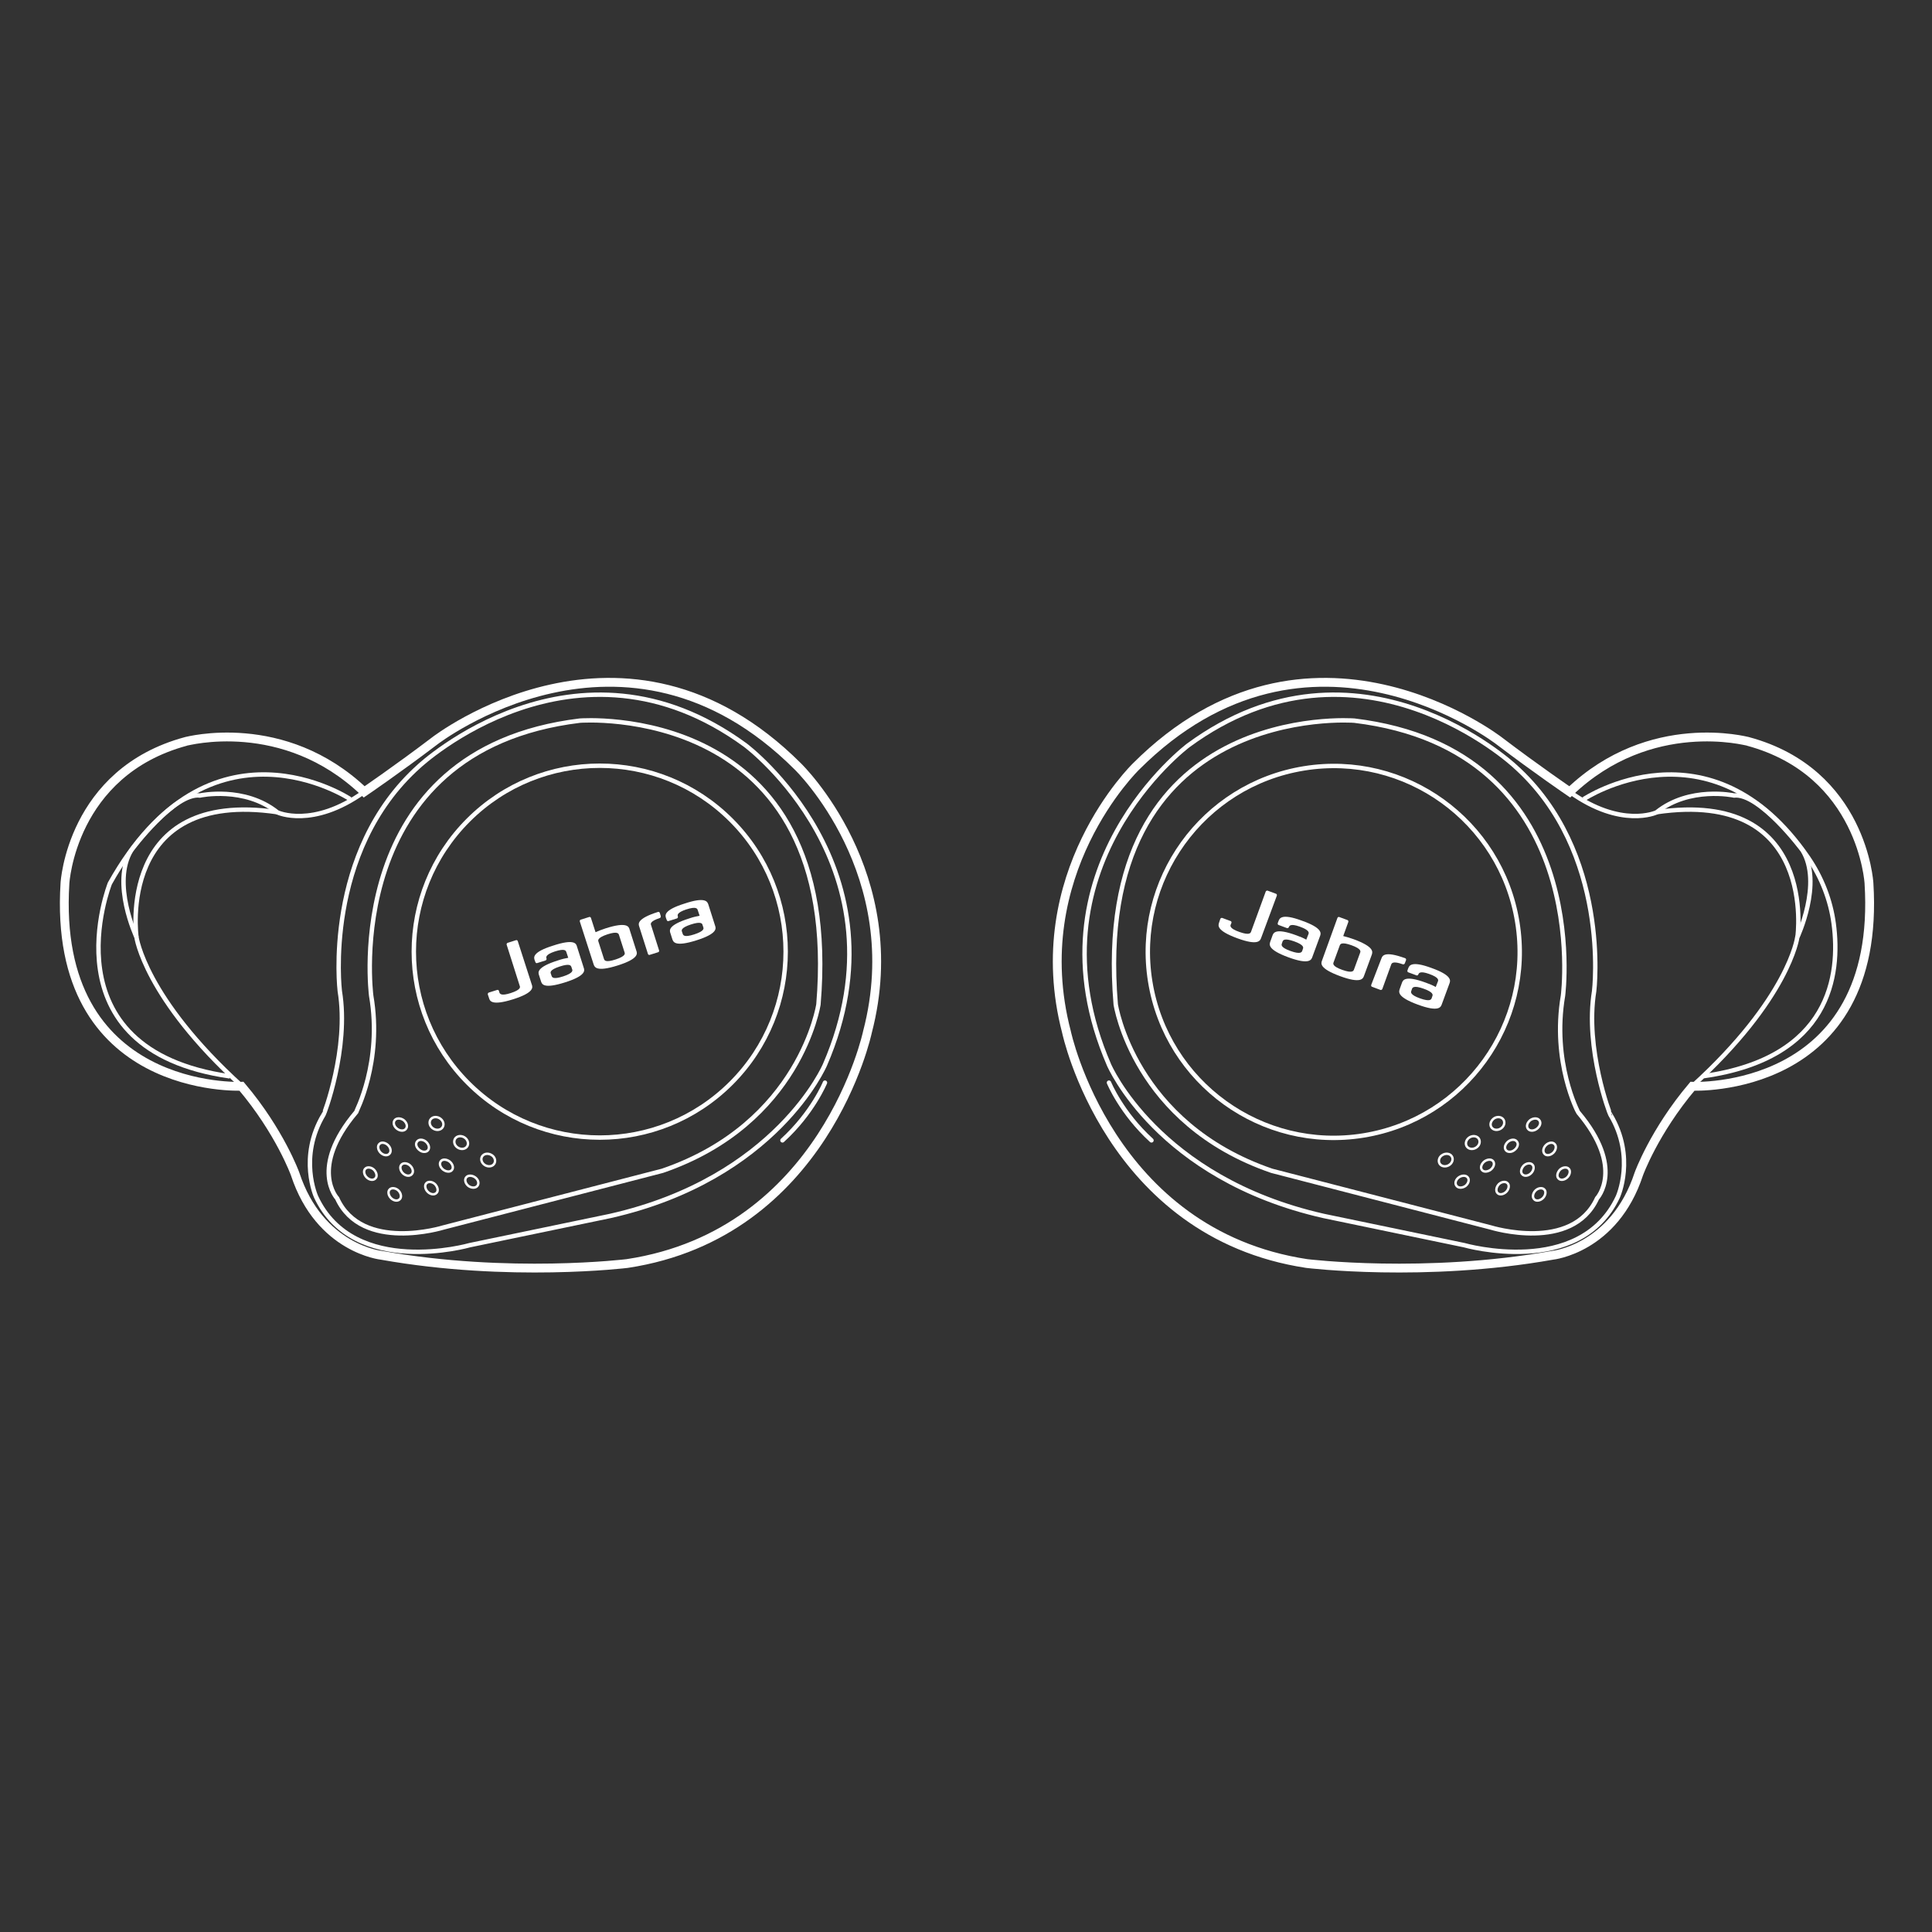 <?xml version="1.0" encoding="utf-8"?>
<!-- Generator: Adobe Illustrator 23.1.0, SVG Export Plug-In . SVG Version: 6.00 Build 0)  -->
<svg version="1.1" id="Layer_1" xmlns="http://www.w3.org/2000/svg" xmlns:xlink="http://www.w3.org/1999/xlink" x="0px" y="0px"
	 viewBox="0 0 800 800" enable-background="new 0 0 800 800" xml:space="preserve">
<rect x="0" y="0" width="800" height="800" fill="#333333" stroke="none"/>
<path fill="none" stroke="#FFFFFF" stroke-width="3.655" stroke-miterlimit="10" d="M150.8,327.9c0,0,13.8-9.4,29.2-21.1
	c0,0,78.7-61.1,150.4,10.6c0,0,45.9,44.4,28.8,109.9c0,0-17.6,83.5-99.5,95.9c0,0-48.9,6-101.7-3.4c0,0-25.6-2.6-35.8-33.7
	c0,0-6.3-17.5-22.2-36.3c0,0-78.6,3.6-73.1-84.1c0,0,2.6-45.9,50.1-58.7C77.2,307,117.4,296,150.8,327.9z"/>
<path fill="none" stroke="#FFFFFF" stroke-width="1.825" stroke-miterlimit="10" d="M145,330.9c0,0-58.3-38.8-99.5,34.9
	c0,0-27.4,68.9,49.7,79.9"/>
<path fill="none" stroke="#FFFFFF" stroke-width="1.825" stroke-miterlimit="10" d="M150.8,327.9c-21.4,15.3-35.9,8.5-35.9,8.5
	c-13.7-11-32.1-7-32.1-7C72.2,328.1,54.4,352,54.4,352C46,365.6,56.5,388,56.5,388s3.4,25.2,43.6,61.7"/>
<path fill="none" stroke="#FFFFFF" stroke-width="1.825" stroke-miterlimit="10" d="M56.5,388c0,0-8.6-61.5,58.3-51.7"/>
<path fill="none" stroke="#FFFFFF" stroke-width="1.825" stroke-miterlimit="10" d="M140.7,410.4c0,0-7-57.6,32.9-93.2
	c0,0,64.6-60.3,135.1-8.6c0,0,68.1,50.9,32.9,132.3c0,0-20,47-88.9,62.6l-58.2,12.1c0,0-47.9,13.7-63.6-20c0,0-7.5-16.4,3.1-34.1
	C134.1,461.7,144.6,434.2,140.7,410.4z"/>
<path fill="none" stroke="#FFFFFF" stroke-width="1.825" stroke-miterlimit="10" d="M153.7,412.3c0,0-13.3-101.8,86.4-113.9
	c0,0,109.4-8.6,98.8,117.5c0,0-7.4,49.3-64.6,68.9l-90.8,23.5c0,0-33.6,10.4-43.9-12.1c0,0-11.7-12.5,7.8-35.6
	C147.4,460.5,158.4,439.7,153.7,412.3z"/>
<ellipse transform="matrix(0.707 -0.707 0.707 0.707 -205.911 291.048)" fill="none" stroke="#FFFFFF" stroke-width="1.825" stroke-miterlimit="10" cx="248.4" cy="394.1" rx="77" ry="77"/>
<path fill="none" stroke="#FFFFFF" stroke-miterlimit="10" d="M183.3,466.7c-0.7,1.2-2.4,1.5-3.8,0.7c-1.4-0.8-2-2.4-1.3-3.7
	c0.7-1.2,2.4-1.5,3.8-0.7C183.5,463.9,184,465.5,183.3,466.7"/>
<path fill="none" stroke="#FFFFFF" stroke-miterlimit="10" d="M168.1,467.4c-0.7,1-2.4,1-3.7,0c-1.3-1-1.7-2.5-1-3.5
	c0.7-1,2.4-1,3.7-0.1C168.4,464.8,168.9,466.4,168.1,467.4"/>
<path fill="none" stroke="#FFFFFF" stroke-miterlimit="10" d="M180.7,494c-0.9,0.9-2.5,0.6-3.6-0.5c-1.1-1.1-1.4-2.8-0.5-3.6
	c0.8-0.8,2.5-0.6,3.6,0.5C181.3,491.6,181.6,493.2,180.7,494"/>
<path fill="none" stroke="#FFFFFF" stroke-miterlimit="10" d="M170.4,486.3c-0.9,0.9-2.5,0.6-3.6-0.5c-1.1-1.1-1.4-2.8-0.5-3.6
	c0.8-0.8,2.5-0.6,3.6,0.5C171.1,483.9,171.3,485.5,170.4,486.3"/>
<path fill="none" stroke="#FFFFFF" stroke-miterlimit="10" d="M161.2,477.8c-0.9,0.9-2.5,0.6-3.6-0.5c-1.1-1.1-1.4-2.8-0.5-3.6
	c0.8-0.9,2.5-0.6,3.6,0.5C161.8,475.3,162.1,476.9,161.2,477.8"/>
<path fill="none" stroke="#FFFFFF" stroke-miterlimit="10" d="M155.4,488c-0.9,0.9-2.5,0.6-3.6-0.5c-1.1-1.1-1.4-2.8-0.5-3.6
	c0.8-0.8,2.5-0.6,3.6,0.5C156,485.6,156.3,487.2,155.4,488"/>
<path fill="none" stroke="#FFFFFF" stroke-miterlimit="10" d="M165.5,496.6c-0.9,0.9-2.5,0.6-3.6-0.5c-1.1-1.1-1.4-2.8-0.5-3.6
	c0.8-0.8,2.5-0.6,3.6,0.5C166.1,494.1,166.4,495.8,165.5,496.6"/>
<path fill="none" stroke="#FFFFFF" stroke-miterlimit="10" d="M177.3,476.2c-0.7,1-2.4,1-3.6,0c-1.3-1-1.8-2.5-1-3.5
	c0.7-1,2.3-1,3.6,0C177.5,473.7,178,475.2,177.3,476.2"/>
<path fill="none" stroke="#FFFFFF" stroke-miterlimit="10" d="M187.2,484.4c-0.7,1-2.3,0.9-3.6,0c-1.3-1-1.8-2.5-1.1-3.5
	c0.7-1,2.3-0.9,3.6,0C187.4,481.9,187.9,483.5,187.2,484.4"/>
<path fill="none" stroke="#FFFFFF" stroke-miterlimit="10" d="M197.7,491c-0.7,1-2.4,1-3.7,0.1c-1.3-1-1.7-2.6-1-3.5
	c0.7-1,2.4-1,3.7-0.1C198,488.4,198.5,490,197.7,491"/>
<path fill="none" stroke="#FFFFFF" stroke-miterlimit="10" d="M193.5,474.6c-0.7,1.2-2.4,1.5-3.8,0.7c-1.4-0.8-2-2.4-1.3-3.7
	c0.7-1.2,2.4-1.5,3.8-0.7C193.6,471.7,194.2,473.4,193.5,474.6"/>
<path fill="none" stroke="#FFFFFF" stroke-miterlimit="10" d="M204.7,481.8c-0.7,1.2-2.4,1.5-3.8,0.7c-1.4-0.8-2-2.4-1.3-3.6
	c0.7-1.2,2.4-1.5,3.8-0.7C204.8,478.9,205.4,480.6,204.7,481.8"/>
<path fill="none" stroke="#FFFFFF" stroke-width="1.825" stroke-linecap="round" stroke-linejoin="round" stroke-miterlimit="10" d="
	M341.6,448.3c0,0-5.1,12.5-17.6,23.9"/>
<path fill="#FFFFFF" d="M264.7,383.7c-0.4-1.1-1.1-3.3,7.8-6.1c0.3-0.1,0.6,0.1,0.7,0.4l0.4,1.3c0.1,0.3-0.1,0.7-0.3,0.8
	c-4.3,1.4-3.9,2.5-3.7,3l3.3,10.4c0.1,0.3,0,0.7-0.4,0.8l-3.5,1.1c-0.3,0.1-0.6-0.1-0.7-0.4L264.7,383.7"/>
<path fill-rule="evenodd" clip-rule="evenodd" fill="#FFFFFF" d="M238.9,391.9l2.8,8.8c0.4,1.1,1.1,3.3-7.8,6.1
	c-8.9,2.8-9.5,0.7-9.9-0.5l-0.8-2.5c-0.4-1.1-1.1-3.3,7.8-6.1c1.7-0.6,3.2-0.9,4.3-1.1l-0.8-2.4c-0.2-0.5-0.5-1.6-4.8-0.2
	c-3.9,1.3-3.6,2.4-3.4,2.9c0.1,0.3-0.1,0.7-0.4,0.8l-3.5,1.1c-0.3,0.1-0.6-0.1-0.7-0.4l-0.3-0.8c-0.4-1.1-1.1-3.3,7.5-6
	C237.9,388.6,238.6,390.8,238.9,391.9 M228.4,404.1c0.2,0.5,0.5,1.6,4.8,0.2c4.3-1.4,3.9-2.5,3.7-3l-0.3-0.9
	c-0.2-0.5-0.5-1.6-4.8-0.2c-4.3,1.4-3.9,2.5-3.7,3L228.4,404.1z"/>
<path fill-rule="evenodd" clip-rule="evenodd" fill="#FFFFFF" d="M240.1,381.6c-0.1-0.3,0-0.7,0.4-0.8l3.5-1.1
	c0.3-0.1,0.6,0.1,0.7,0.4l1.9,5.9c1.1-0.5,2.4-1,4.2-1.6c8.8-2.8,9.6-0.7,9.9,0.5l2.8,8.8c0.4,1.1,1.1,3.3-7.8,6.1
	c-8.9,2.8-9.5,0.6-9.9-0.5L240.1,381.6 M250.1,397.1c0.2,0.5,0.5,1.6,4.8,0.2c4.3-1.4,3.9-2.5,3.7-3l-2.3-7.2
	c-0.2-0.5-0.5-1.6-4.8-0.2c-4.2,1.4-3.9,2.5-3.7,3L250.1,397.1z"/>
<path fill-rule="evenodd" clip-rule="evenodd" fill="#FFFFFF" d="M293.3,374.5l2.8,8.8c0.4,1.1,1.1,3.3-7.8,6.1
	c-8.9,2.8-9.5,0.6-9.9-0.5l-0.8-2.5c-0.4-1.1-1.1-3.3,7.8-6.1c1.7-0.6,3.2-0.9,4.3-1.1l-0.8-2.4c-0.2-0.5-0.5-1.6-4.8-0.2
	c-3.9,1.3-3.6,2.4-3.4,2.9c0.1,0.3-0.1,0.7-0.4,0.8l-3.5,1.1c-0.3,0.1-0.6-0.1-0.7-0.4l-0.3-0.8c-0.4-1.1-1.1-3.3,7.5-6
	C292.2,371.2,292.9,373.4,293.3,374.5 M282.7,386.7c0.2,0.5,0.5,1.6,4.8,0.2c4.3-1.4,3.9-2.5,3.7-3l-0.3-0.9
	c-0.1-0.5-0.5-1.6-4.8-0.2c-4.3,1.4-3.9,2.5-3.7,3L282.7,386.7z"/>
<path fill="#FFFFFF" d="M220.2,407.7c0.4,1.1,1.1,3.3-7.8,6.1c-8.9,2.8-9.6,0.6-9.9-0.5l-0.5-1.5c-0.1-0.3,0.1-0.7,0.4-0.8l3.5-1.1
	c0.3-0.1,0.6,0.1,0.7,0.4l0.2,0.7c0.2,0.5,0.7,1.5,4.7,0.2c4.3-1.4,3.9-2.5,3.7-3l-5.4-17c-0.1-0.3,0.1-0.7,0.4-0.8l3.5-1.1
	c0.3-0.1,0.6,0.1,0.7,0.4L220.2,407.7"/>
<path fill="none" stroke="#FFFFFF" stroke-width="3.655" stroke-miterlimit="10" d="M650,327.9c0,0-13.8-9.4-29.2-21.1
	c0,0-78.7-61.1-150.4,10.6c0,0-45.9,44.4-28.8,109.9c0,0,17.6,83.5,99.5,95.9c0,0,48.9,6,101.7-3.4c0,0,25.6-2.6,35.8-33.7
	c0,0,6.3-17.5,22.2-36.3c0,0,78.6,3.6,73.1-84.1c0,0-2.6-45.9-50.1-58.7C723.6,307,683.4,296,650,327.9z"/>
<path fill="none" stroke="#FFFFFF" stroke-width="1.825" stroke-miterlimit="10" d="M655.8,330.9c0,0,52.4-34.8,92.9,24.2
	c5.6,8.2,9.3,17.6,10.6,27.4c2.8,21.1-1.2,55.6-53.8,63.1"/>
<path fill="none" stroke="#FFFFFF" stroke-width="1.825" stroke-miterlimit="10" d="M650,327.9c21.4,15.3,35.9,8.5,35.9,8.5
	c13.7-11,32.1-7,32.1-7c10.6-1.2,28.4,22.7,28.4,22.7c8.4,13.6-2.2,36.1-2.2,36.1s-3.4,25.2-43.6,61.7"/>
<path fill="none" stroke="#FFFFFF" stroke-width="1.825" stroke-miterlimit="10" d="M744.3,388c0,0,8.6-61.5-58.3-51.7"/>
<path fill="none" stroke="#FFFFFF" stroke-width="1.825" stroke-miterlimit="10" d="M660.1,410.4c0,0,7-57.6-32.9-93.2
	c0,0-64.6-60.3-135.1-8.6c0,0-68.1,50.9-32.9,132.3c0,0,20,47,88.9,62.6l58.2,12.1c0,0,47.9,13.7,63.6-20c0,0,7.5-16.4-3.1-34.1
	C666.7,461.7,656.2,434.2,660.1,410.4z"/>
<path fill="none" stroke="#FFFFFF" stroke-width="1.825" stroke-miterlimit="10" d="M647.2,412.3c0,0,13.3-101.8-86.4-113.9
	c0,0-109.4-8.6-98.8,117.5c0,0,7.4,49.3,64.6,68.9l90.8,23.5c0,0,33.6,10.4,43.9-12.1c0,0,11.7-12.5-7.8-35.6
	C653.4,460.5,642.5,439.7,647.2,412.3z"/>
<ellipse transform="matrix(0.987 -0.16 0.16 0.987 -55.991 93.579)" fill="none" stroke="#FFFFFF" stroke-width="1.825" stroke-miterlimit="10" cx="552.4" cy="394.1" rx="77" ry="77"/>
<path fill="none" stroke="#FFFFFF" stroke-miterlimit="10" d="M617.5,466.7c0.7,1.2,2.4,1.5,3.8,0.7c1.4-0.8,2-2.4,1.3-3.7
	c-0.7-1.2-2.4-1.5-3.8-0.7C617.4,463.9,616.8,465.5,617.5,466.7"/>
<path fill="none" stroke="#FFFFFF" stroke-miterlimit="10" d="M632.7,467.4c0.7,1,2.4,1,3.7,0c1.3-1,1.8-2.5,1-3.5
	c-0.7-1-2.4-1-3.7-0.1C632.4,464.8,631.9,466.4,632.7,467.4"/>
<path fill="none" stroke="#FFFFFF" stroke-miterlimit="10" d="M620.1,494c0.8,0.9,2.5,0.6,3.6-0.5c1.1-1.1,1.4-2.8,0.5-3.6
	c-0.8-0.8-2.5-0.6-3.6,0.5C619.5,491.6,619.3,493.2,620.1,494"/>
<path fill="none" stroke="#FFFFFF" stroke-miterlimit="10" d="M630.4,486.3c0.9,0.9,2.5,0.6,3.6-0.5c1.1-1.1,1.4-2.8,0.5-3.6
	c-0.8-0.8-2.5-0.6-3.6,0.5C629.8,483.9,629.5,485.5,630.4,486.3"/>
<path fill="none" stroke="#FFFFFF" stroke-miterlimit="10" d="M639.6,477.8c0.8,0.9,2.5,0.6,3.6-0.5c1.1-1.1,1.4-2.8,0.5-3.6
	c-0.8-0.9-2.5-0.6-3.6,0.5C639,475.3,638.7,476.9,639.6,477.8"/>
<path fill="none" stroke="#FFFFFF" stroke-miterlimit="10" d="M645.4,488c0.8,0.9,2.5,0.6,3.6-0.5c1.1-1.1,1.4-2.8,0.5-3.6
	c-0.8-0.8-2.5-0.6-3.6,0.5C644.8,485.6,644.5,487.2,645.4,488"/>
<path fill="none" stroke="#FFFFFF" stroke-miterlimit="10" d="M635.3,496.6c0.8,0.9,2.5,0.6,3.6-0.5c1.1-1.1,1.4-2.8,0.5-3.6
	c-0.8-0.8-2.5-0.6-3.6,0.5C634.7,494.1,634.4,495.8,635.3,496.6"/>
<path fill="none" stroke="#FFFFFF" stroke-miterlimit="10" d="M623.5,476.2c0.7,1,2.4,1,3.6,0c1.3-1,1.8-2.5,1-3.5
	c-0.7-1-2.3-1-3.6,0C623.3,473.7,622.8,475.2,623.5,476.2"/>
<path fill="none" stroke="#FFFFFF" stroke-miterlimit="10" d="M613.6,484.4c0.7,1,2.3,0.9,3.6,0c1.3-1,1.8-2.5,1.1-3.5
	c-0.7-1-2.3-0.9-3.6,0C613.4,481.9,612.9,483.5,613.6,484.4"/>
<path fill="none" stroke="#FFFFFF" stroke-miterlimit="10" d="M603.1,491c0.7,1,2.4,1,3.7,0.1c1.3-1,1.7-2.6,1-3.5
	c-0.7-1-2.4-1-3.7-0.1C602.8,488.4,602.3,490,603.1,491"/>
<path fill="none" stroke="#FFFFFF" stroke-miterlimit="10" d="M607.3,474.6c0.7,1.2,2.4,1.5,3.8,0.7c1.4-0.8,2-2.4,1.3-3.7
	c-0.7-1.2-2.4-1.5-3.8-0.7C607.2,471.7,606.6,473.4,607.3,474.6"/>
<path fill="none" stroke="#FFFFFF" stroke-miterlimit="10" d="M596.1,481.8c0.7,1.2,2.4,1.5,3.8,0.7c1.4-0.8,2-2.4,1.3-3.6
	c-0.7-1.2-2.4-1.5-3.8-0.7C596,478.9,595.4,480.6,596.1,481.8"/>
<path fill="none" stroke="#FFFFFF" stroke-width="1.825" stroke-linecap="round" stroke-linejoin="round" stroke-miterlimit="10" d="
	M459.2,448.3c0,0,5.1,12.5,17.6,23.9"/>
<path fill="#FFFFFF" d="M572,396.9c0.4-1.1,1.2-3.3,9.9-0.1c0.3,0.1,0.4,0.5,0.3,0.8l-0.5,1.3c-0.1,0.3-0.5,0.5-0.8,0.4
	c-4.2-1.5-4.6-0.4-4.8,0l-3.7,10.2c-0.1,0.3-0.5,0.5-0.8,0.4l-3.5-1.3c-0.3-0.1-0.4-0.5-0.3-0.8L572,396.9"/>
<path fill-rule="evenodd" clip-rule="evenodd" fill="#FFFFFF" d="M546.6,387.6l-3.2,8.7c-0.4,1.1-1.2,3.3-9.9,0.1
	c-8.7-3.2-7.9-5.3-7.5-6.5l0.9-2.5c0.4-1.1,1.2-3.3,9.9-0.1c1.7,0.6,3.1,1.2,4.1,1.8l0.9-2.3c0.2-0.5,0.6-1.6-3.6-3.1
	c-3.9-1.4-4.3-0.3-4.5,0.2c-0.1,0.3-0.5,0.5-0.8,0.4l-3.5-1.3c-0.3-0.1-0.4-0.5-0.3-0.8l0.3-0.8c0.4-1.1,1.2-3.3,9.6-0.2
	C547.8,384.3,547,386.5,546.6,387.6 M530.8,390.7c-0.2,0.5-0.6,1.6,3.6,3.1c4.2,1.5,4.6,0.4,4.8,0l0.3-0.9c0.2-0.5,0.6-1.6-3.6-3.1
	c-4.2-1.5-4.6-0.4-4.8,0L530.8,390.7z"/>
<path fill-rule="evenodd" clip-rule="evenodd" fill="#FFFFFF" d="M553.8,380.1c0.1-0.3,0.5-0.5,0.7-0.4l3.5,1.3
	c0.3,0.1,0.4,0.5,0.3,0.8l-2.1,5.8c1.2,0.3,2.6,0.7,4.3,1.3c8.7,3.2,7.9,5.3,7.5,6.5l-3.2,8.7c-0.4,1.1-1.2,3.3-9.9,0.1
	c-8.7-3.2-7.9-5.3-7.5-6.4L553.8,380.1 M552.2,398.5c-0.2,0.5-0.6,1.6,3.6,3.1c4.2,1.5,4.6,0.4,4.8,0l2.6-7.1
	c0.2-0.5,0.6-1.6-3.6-3.1c-4.2-1.5-4.6-0.4-4.8,0L552.2,398.5z"/>
<path fill-rule="evenodd" clip-rule="evenodd" fill="#FFFFFF" d="M600.2,407.2l-3.2,8.7c-0.4,1.1-1.2,3.3-9.9,0.1
	c-8.7-3.2-7.9-5.3-7.5-6.5l0.9-2.5c0.4-1.1,1.2-3.3,9.9-0.1c1.7,0.6,3.1,1.2,4.1,1.8l0.9-2.3c0.2-0.5,0.6-1.6-3.6-3.1
	c-3.9-1.4-4.3-0.3-4.5,0.2c-0.1,0.3-0.5,0.5-0.7,0.4l-3.5-1.3c-0.3-0.1-0.4-0.5-0.3-0.8l0.3-0.8c0.4-1.1,1.2-3.3,9.6-0.2
	C601.4,403.9,600.6,406.1,600.2,407.2 M584.4,410.3c-0.2,0.5-0.6,1.6,3.6,3.1c4.2,1.5,4.6,0.4,4.8,0l0.3-0.9
	c0.2-0.5,0.6-1.6-3.6-3.1c-4.2-1.5-4.6-0.4-4.8,0L584.4,410.3z"/>
<path fill="#FFFFFF" d="M522.2,388.4c-0.4,1.1-1.2,3.3-9.9,0.1c-8.7-3.2-7.9-5.3-7.5-6.5l0.5-1.5c0.1-0.3,0.5-0.5,0.8-0.4l3.5,1.3
	c0.3,0.1,0.4,0.5,0.3,0.8l-0.3,0.7c-0.2,0.5-0.4,1.6,3.6,3c4.2,1.5,4.6,0.4,4.8,0l6.1-16.7c0.1-0.3,0.5-0.5,0.8-0.4l3.5,1.3
	c0.3,0.1,0.4,0.5,0.3,0.8L522.2,388.4"/>
</svg>
